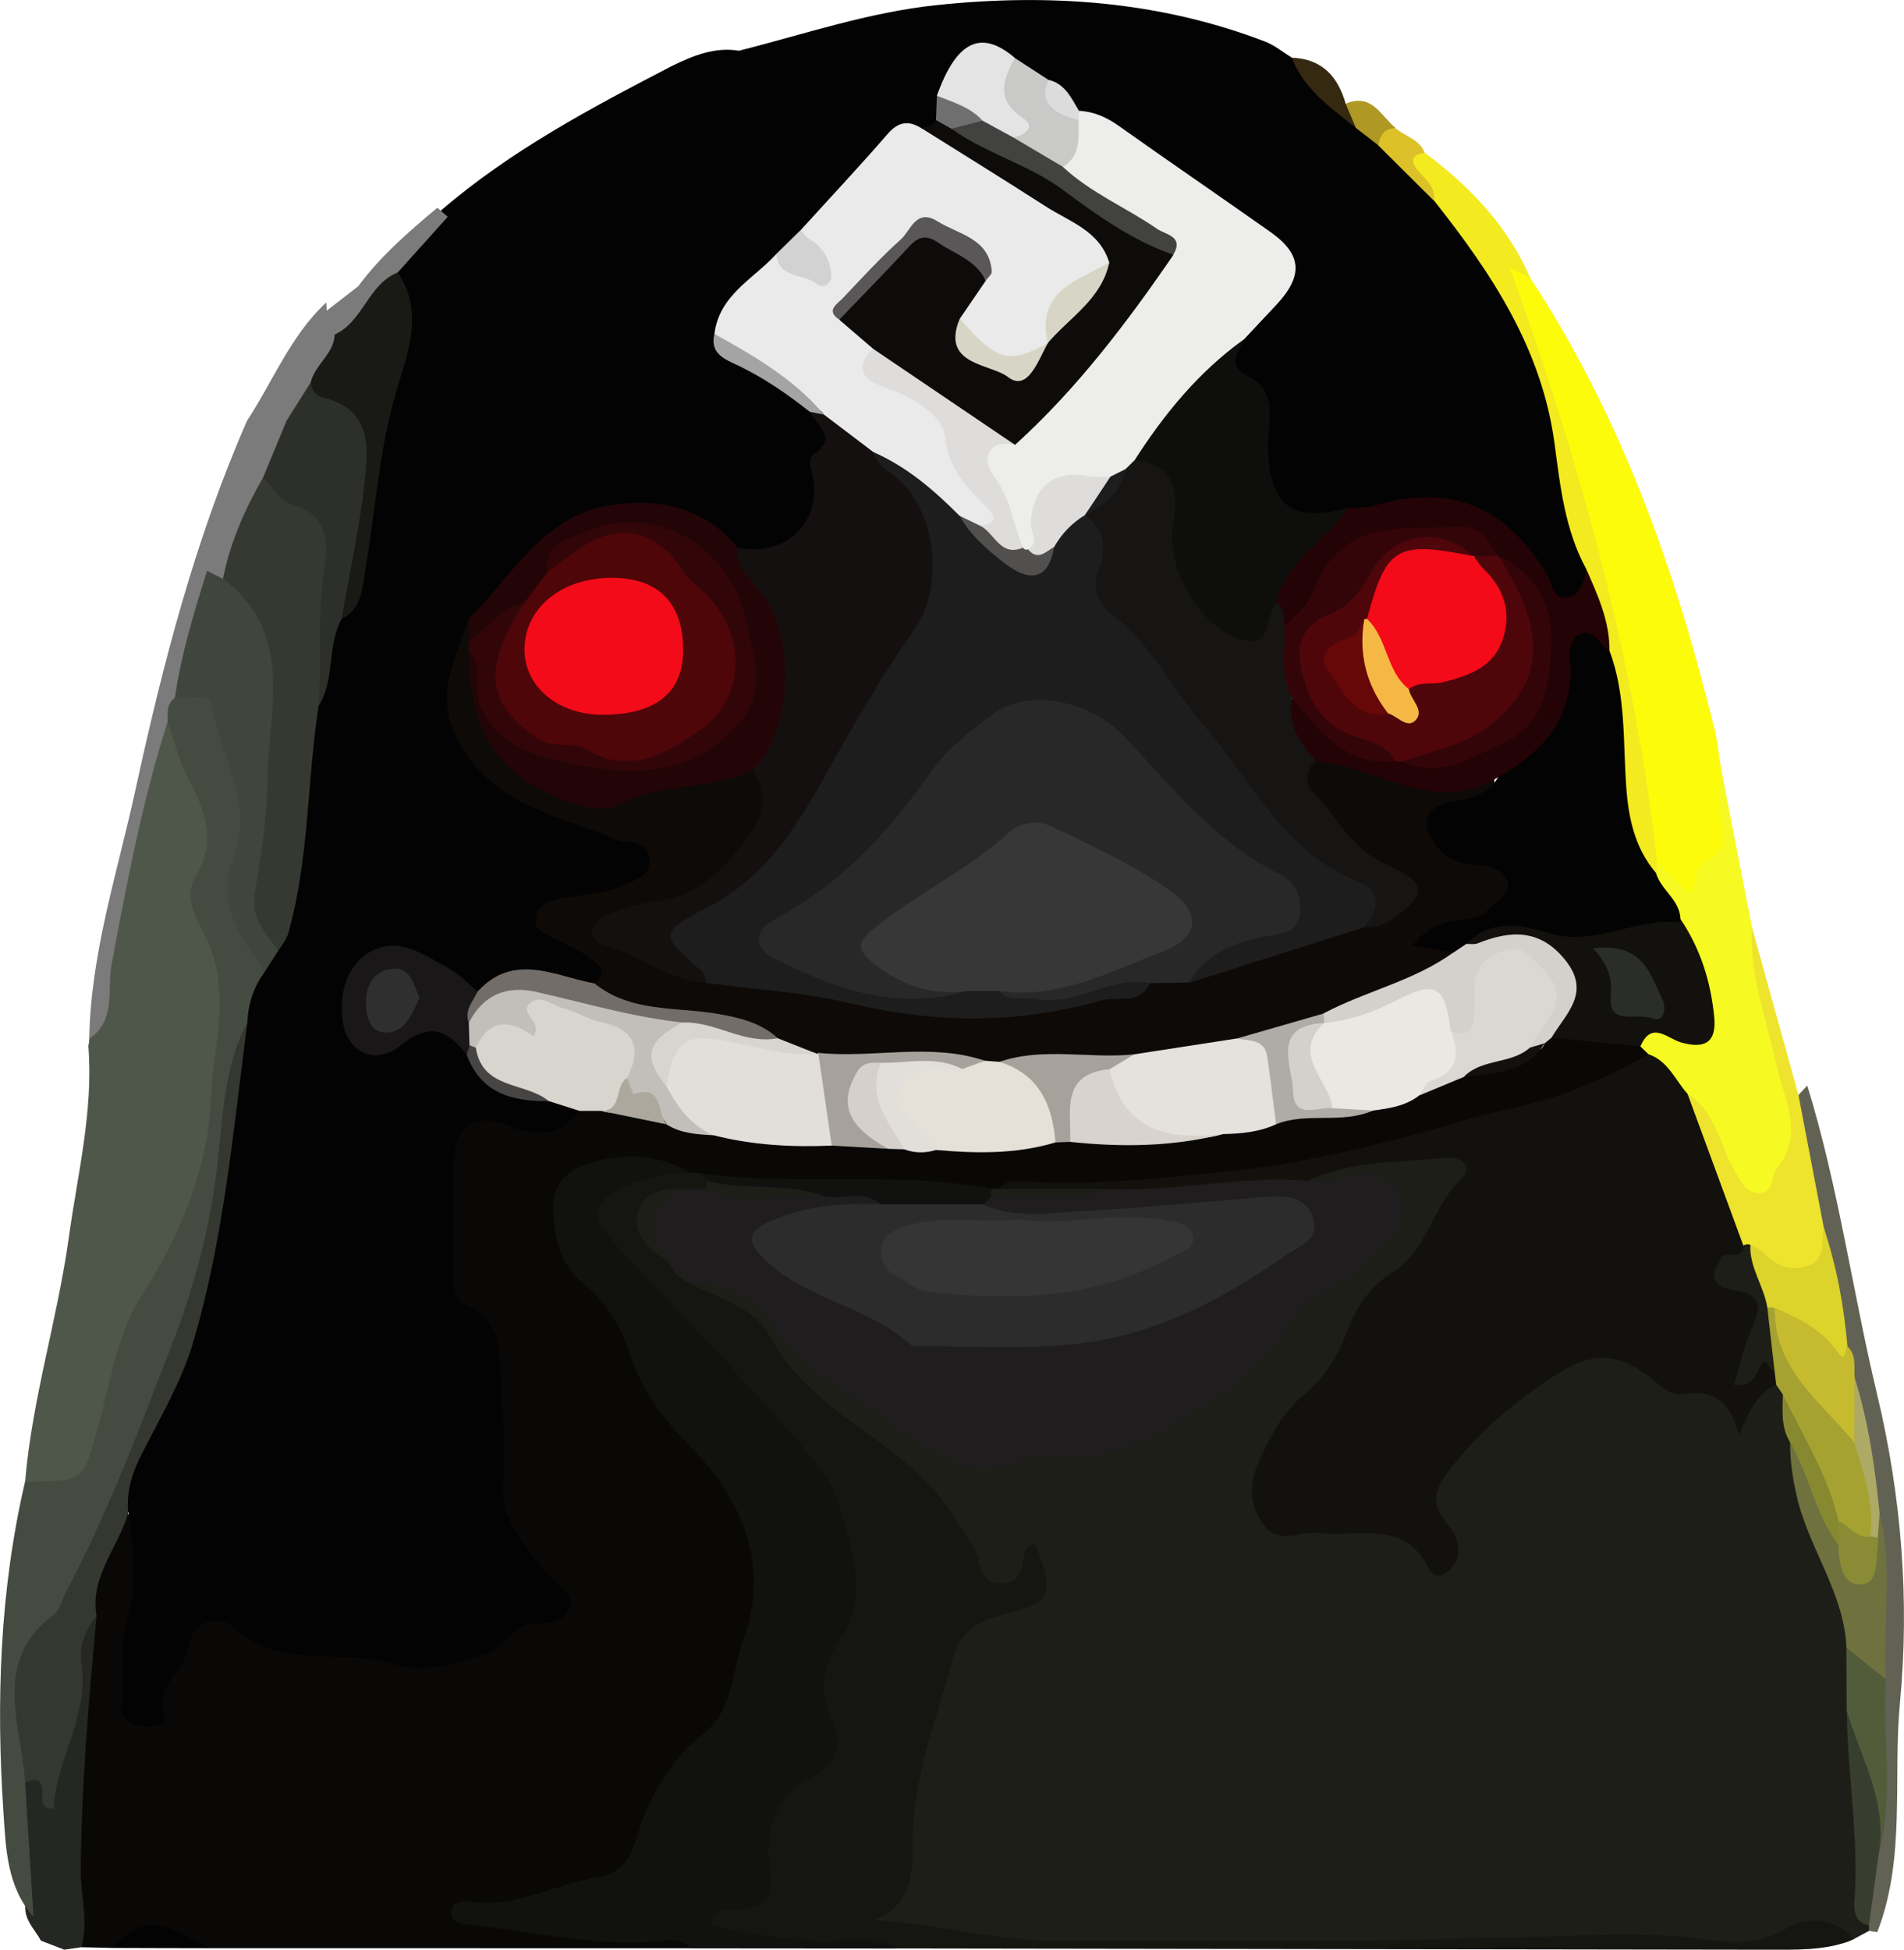 <?xml version="1.0" encoding="UTF-8"?>
<svg id="Layer_2" data-name="Layer 2" xmlns="http://www.w3.org/2000/svg" viewBox="0 0 240.28 246.01">
  <defs>
    <style>
      .cls-1 {
        fill: #40463d;
      }

      .cls-2 {
        fill: #eee32d;
      }

      .cls-3 {
        fill: #dbd8d3;
      }

      .cls-4 {
        fill: #252722;
      }

      .cls-5 {
        fill: #ededeb;
      }

      .cls-6 {
        fill: #191717;
      }

      .cls-7 {
        fill: #d8d4ce;
      }

      .cls-8 {
        fill: #424241;
      }

      .cls-9 {
        fill: #af9823;
      }

      .cls-10 {
        fill: #d8d3cd;
      }

      .cls-11 {
        fill: #d4d0cc;
      }

      .cls-12 {
        fill: #c2beba;
      }

      .cls-13 {
        fill: #dedddc;
      }

      .cls-14 {
        fill: #c9c9c8;
      }

      .cls-15 {
        fill: #0d0a08;
      }

      .cls-16 {
        fill: #2f2f2f;
      }

      .cls-17 {
        fill: #4f0608;
      }

      .cls-18 {
        fill: #e2deda;
      }

      .cls-19 {
        fill: #aeaca6;
      }

      .cls-20 {
        fill: #a4a4a4;
      }

      .cls-21 {
        fill: #e5e1d9;
      }

      .cls-22 {
        fill: #898c35;
      }

      .cls-23 {
        fill: #c6ba2f;
      }

      .cls-24 {
        fill: #343831;
      }

      .cls-25 {
        fill: #282828;
      }

      .cls-26 {
        fill: #030303;
      }

      .cls-27 {
        fill: #040303;
      }

      .cls-28 {
        fill: #1e1e19;
      }

      .cls-29 {
        fill: #ebe7e3;
      }

      .cls-30 {
        fill: #090807;
      }

      .cls-31 {
        fill: #2d2f2a;
      }

      .cls-32 {
        fill: #626254;
      }

      .cls-33 {
        fill: #a6a19b;
      }

      .cls-34 {
        fill: #230305;
      }

      .cls-35 {
        fill: #f5b845;
      }

      .cls-36 {
        fill: #6f6f6f;
      }

      .cls-37 {
        fill: #191a16;
      }

      .cls-38 {
        fill: #eaeaea;
      }

      .cls-39 {
        fill: #aca89d;
      }

      .cls-40 {
        fill: #a6a231;
      }

      .cls-41 {
        fill: #d5d0cb;
      }

      .cls-42 {
        fill: #e4e4e4;
      }

      .cls-43 {
        fill: #464b41;
      }

      .cls-44 {
        fill: #595758;
      }

      .cls-45 {
        fill: #f40a18;
      }

      .cls-46 {
        fill: #726d69;
      }

      .cls-47 {
        fill: #acaa65;
      }

      .cls-48 {
        fill: #340508;
      }

      .cls-49 {
        fill: #2c2c2c;
      }

      .cls-50 {
        fill: #230507;
      }

      .cls-51 {
        fill: #1d1d1d;
      }

      .cls-52 {
        fill: #151512;
      }

      .cls-53 {
        fill: #373737;
      }

      .cls-54 {
        fill: #dcdcdc;
      }

      .cls-55 {
        fill: #353535;
      }

      .cls-56 {
        fill: #e5e2dd;
      }

      .cls-57 {
        fill: #dcd32b;
      }

      .cls-58 {
        fill: #474544;
      }

      .cls-59 {
        fill: #2b2e28;
      }

      .cls-60 {
        fill: #f3ea1f;
      }

      .cls-61 {
        fill: #353932;
      }

      .cls-62 {
        fill: #111110;
      }

      .cls-63 {
        fill: #171514;
      }

      .cls-64 {
        fill: #6f713f;
      }

      .cls-65 {
        fill: #878931;
      }

      .cls-66 {
        fill: #535c3a;
      }

      .cls-67 {
        fill: #f6f922;
      }

      .cls-68 {
        fill: #7b7b7b;
      }

      .cls-69 {
        fill: #12110d;
      }

      .cls-70 {
        fill: #4f564a;
      }

      .cls-71 {
        fill: #f40b19;
      }

      .cls-72 {
        fill: #ddc128;
      }

      .cls-73 {
        fill: #0e0e0d;
      }

      .cls-74 {
        fill: #fcfc0a;
      }

      .cls-75 {
        fill: #1f1d1d;
      }

      .cls-76 {
        fill: #4f060b;
      }

      .cls-77 {
        fill: #d7d6c6;
      }

      .cls-78 {
        fill: #d2d2d2;
      }

      .cls-79 {
        fill: #0e0c0b;
      }

      .cls-80 {
        fill: #373e2e;
      }

      .cls-81 {
        fill: #362911;
      }

      .cls-82 {
        fill: #660808;
      }

      .cls-83 {
        fill: #51504f;
      }

      .cls-84 {
        fill: #141010;
      }

      .cls-85 {
        fill: #320609;
      }
    </style>
  </defs>
  <g id="Layer_1-2" data-name="Layer 1">
    <g>
      <path class="cls-30" d="M87.12,245.83c-20.32,0-40.63,0-60.95-.01-3.99-1.28-7.97-2.49-11.96-.03-1.31-.03-2.63-.06-3.94-.09-2.27-5.89-2.08-12.14-1.31-18.09,.99-7.74,.16-15.58,1.8-23.22-.2-5.28,1.54-9.83,5.17-13.66,2.8,3.22,2.37,6.99,1.87,10.8-.61,4.65-2.13,9.33,.22,14.94,1.44-3.58,2.86-6.26,4.34-8.9,2.22-3.96,4.62-4.99,8.52-2.77,7.63,4.32,16.1,3.37,24.24,3.94,5.07,.35,8.84-4.24,13.55-5.82,.97-.32,.96-1.48,.32-2.08-7.13-6.77-7.01-15.59-7.06-24.39-.02-4.41-.51-8.63-4.49-11.58-1.09-.81-1.39-2.28-1.34-3.63,.19-4.65-.57-9.29-.19-13.93,.49-5.94,3.17-7.99,8.93-6.4,3.06,.84,5.53,.02,8.02-1.46,1.02-.39,2.06-.45,3.13-.29,2.79,.69,5.71,.69,8.43,1.71,1.95,.84,4.08,.85,6.13,1.26,4.84,.54,9.62,1.57,14.52,1.51,2.22-.07,4.43,.08,6.65,.03,.84-.02,1.67,0,2.51-.05,1.4-.02,2.79,.1,4.19-.02,4.75-.11,9.51,.31,14.24-.42,.83-.13,1.66-.15,2.5-.11,6.2-.65,12.47,.14,18.65-.94,2.36-.42,4.72-.85,7.04-1.42,3.77-1.35,7.8-.62,11.63-1.45,2.15-.46,4.31-.88,6.27-1.98,1.98-.87,3.86-1.99,6.04-2.35,3.4-.64,6.81-1.23,9.5-3.71,.56-.5,1.2-.86,1.92-1.07,3.84-.26,7.64-.17,11.22,1.54,.6,.61,1.01,1.27,.76,2.17-1.75,2.17-4.19,3.17-6.72,4.06-11.77,4.11-23.95,6.57-36.03,9.51-9.95,2.42-20.04,2-30.05,2.93-2.96,.28-5.98-.32-8.91,.54-.54,.15-1.09,.23-1.65,.27-8.23-.43-16.41-1.9-24.7-.83-3.84,.5-7.53-1.1-11.35-1.07-.53-.04-1.05-.14-1.56-.27-3.34-1-6.69-2.08-10.25-1.38-4.73,.93-6.4,3.66-5.14,8.33,.09,.32,.1,.71,.3,.94,5.82,6.87,8.49,15.7,14.1,22.66,2.19,2.71,4.47,5.28,6.27,8.31,2.05,3.44,4.58,6.54,3.83,10.95-1.26,7.33-1.53,15.12-6.86,20.94-3.45,3.76-6.31,7.66-7.87,12.5-1.06,3.3-3.2,5.36-6.63,6.04-4.7,.93-9.04,3.57-14.58,2.74,7.38,2.26,14.39,2.82,21.53,2.63,1.88-.05,4.49-.88,5.22,2.2Z"/>
      <path class="cls-62" d="M87.12,245.83c-.99-1.23-2.41-1.07-3.69-.94-8.18,.84-16.1-1.17-24.13-2.03-1.01-.11-2.29-.18-2.35-1.34-.08-1.58,1.43-1.76,2.52-1.59,5.7,.86,10.6-2.23,15.94-3.07,2.61-.41,4.01-1.96,4.76-4.44,1.6-5.32,4.07-10.11,8.58-13.64,3.75-2.93,3.58-7.73,5-11.66,3.42-9.47,.17-17.68-6.59-24.56-3.32-3.37-6.06-6.87-7.57-11.46-1.13-3.44-2.9-6.72-5.9-9.07-3.04-2.39-3.72-5.98-3.88-9.36-.21-4.68,3.7-5.95,7.35-6.54,3.42-.56,6.89,0,9.98,1.88-1.79,1.75-4.28,1.64-6.42,2.44-3.66,1.37-4.43,3.2-1.78,5.8,4.87,4.77,9.08,10.12,13.95,14.9,5.17,5.07,10.72,10.23,13.51,17.03,2.68,6.52,4.56,13.6,.19,20.42-1.59,2.48-1.51,5.02-.51,7.63,1.47,3.81,.54,6.8-2.91,9.03-3.76,2.42-5.15,6.15-4.76,10.31,.37,3.98-1.1,6.01-5.6,6.61,5.58,1.14,10.57,1.51,15.62,1.5,1.73,0,4.16-.73,4.68,2.18-8.66,0-17.33-.01-25.99-.02Z"/>
      <path class="cls-52" d="M113.11,245.85c-3.22-2.01-6.77-.66-10.16-.96-4.46-.39-8.89-.82-13.35-2.09,.97-2.1,2.23-1.92,3.35-1.92,3.61,0,4.76-1.26,4.21-5.21-.62-4.45,.49-8.96,5.13-11.33,3.26-1.67,4.31-4.04,2.72-7.29-1.89-3.88-1.06-7.1,1.26-10.61,3.43-5.19,1.14-10.94-.21-16.04-1.13-4.27-4.68-7.67-7.75-11.21-6.91-7.97-14.41-15.35-21.46-23.15-2.42-2.68-1.47-4.87,1.65-6.16,2.75-1.13,5.62-1.94,8.65-1.88,.33,0,.66,0,1,0,.47,.45,1.21,.65,1.35,1.41-.05,.47-.27,.85-.66,1.13-.62,.33-1.29,.5-1.98,.58-1.88,.28-4.26,.07-4.83,2.37-.52,2.1,1.41,3.42,2.7,4.84,1.16,1.22,2.4,2.34,3.9,3.16,5.1,1.39,8.7,4.57,11.39,9.05,3,4.99,8.54,7.2,12.68,11,4.55,4.18,9.3,8.02,11.75,13.91,1.04,2.5,2.09,2.34,3.82,.3,2.18-2.57,3.62-2.07,4.61,1.16,1.12,3.64-.23,7.18-3.9,7.89-6.55,1.27-8.35,5.89-9.29,11.41-1.16,6.83-4.03,13.36-3.42,20.5,.13,1.54-1.07,2.74-1.94,4.66,6.33,.96,12.45,2.17,18.68,2.07,16.61-.29,33.21,.12,49.84-.5,11.01-.41,22.2-1.76,33.28,.4,2.95,.58,5.87-.09,8.76-1.25,4.28-1.71,7.18-.71,9.1,2.57-.29,.14-.58,.26-.88,.37-3.19,1.08-6.49,.98-9.78,.98-36.73-.05-73.46-.11-110.19-.16Z"/>
      <path class="cls-4" d="M12.18,203.92c-.97,10.66-1.91,21.32-1.99,32.04-.02,3.25,1.01,6.49,.07,9.74-.71,.1-1.43,.21-2.15,.31-.98-.38-1.96-.76-2.94-1.14-.66-1.22-1.73-2.22-1.95-3.67-.22-5.26-2.25-10.4-1.06-15.74,.1-.31,.19-.8,.41-.85,6.35-1.5,5.3-7.08,6.23-11.47,.37-1.73-.07-3.64,.47-5.36,.49-1.57,.38-3.76,2.91-3.85Z"/>
      <path class="cls-26" d="M14.2,245.79c3.33-3.82,6.07-3.81,11.96,.03-3.99,0-7.98-.02-11.96-.03Z"/>
      <path class="cls-28" d="M233.96,244.66c-2.43-2.81-6.18-2.84-8.43-1.4-3.74,2.41-7.46,1.81-11.03,1.36-7.62-.97-15.14-.3-22.73-.19-6.22,.09-12.46,.37-18.69,.41-13.14,.07-26.28-.05-39.42,.05-7.77,.06-15.23-2.11-23.27-2.64,4.83-2.05,4.78-5.84,4.78-9.9,0-8.18,3.16-15.76,5.22-23.52,.6-2.28,2.69-4.2,5.31-4.84,7.14-1.74,7.54-2.44,4.91-9.33-.39,.24-.95,.38-1.09,.71-.75,1.69-.21,4.37-3.07,4.43-3.05,.07-2.51-2.8-3.56-4.49-1.95-3.13-3.77-6.3-6.62-9.01-6.26-5.97-14.73-9.52-19.06-17.61-2.09-3.9-6.49-4.81-10.08-6.72,4.81-2.45,7.94,.61,10.72,3.63,6.94,7.54,14.83,13.65,24.36,17.59,1.93,.8,3.55,1.3,5.64,.3,3.49-1.67,7.45-.73,11.16-1.66,7.98-1.98,14.83-5.83,20-12.09,2.99-3.62,5.82-7.12,10-9.44,2.17-1.2,3.82-3.18,5.38-5.13,.98-1.23,1.53-2.62,.58-4.12-.8-1.27-2.1-1.51-3.49-1.46-2.23,.07-4.59,1.35-6.61-.67,0-1.27,.92-1.62,1.91-1.94,4.8-1.53,9.79-1.99,14.76-2.1,4.24-.09,5.4,2.33,2.91,5.79-3.18,4.41-5.36,9.62-10.15,12.81-1.37,.91-2.14,2.56-2.76,4.11-1.57,3.93-3.89,7.31-6.95,10.24-2.21,2.11-3.7,4.74-4.58,7.64-1.49,4.9,.64,7.5,5.72,6.63,4.29-.73,8.2,1.11,12.34,1.2,1.78,.04,2.02,2.57,3.82,2.74,.25-.37,.43-.76,.25-1.02-4.15-6.21-.64-10.73,3.54-14.79,4.64-4.5,9.44-8.93,16.24-10.06,2.25-.37,4.45-.29,6.11,1.33,2.14,2.08,4.58,2.95,7.51,3.41,4.79,.74,4.76,.98,8.6-.36,.84,.16,1.36,.7,1.7,1.44,.71,2,.35,4.19,1.14,6.18,.63,5.11,1.66,10.05,4.28,14.64,1.99,3.48,2.42,7.54,3.07,11.47,.11,2.54,.2,5.07,.16,7.61,.51,8.72,.93,17.45,1.48,26.16,.28,.54,.24,1.07-.1,1.58-.63,.34-1.26,.68-1.89,1.02Z"/>
      <path class="cls-32" d="M235.85,243.64c.02-.23,.02-.46,0-.69-1.73-3.19-.21-6.32,.16-9.48,1.4-7.14,.04-14.34,.49-21.5-.32-6.81,.72-13.65-.39-20.45-.63-5.77-2.02-11.41-2.96-17.13-.39-1.55-.57-3.16-1.09-4.68-1.01-4.95-1.87-9.92-3.02-14.84-.54-4.07-1.94-7.95-2.45-12.02-.2-1.58-.98-3.2,.36-4.67,.37-.4,.75-.81,1.12-1.21,3.94,12.76,5.72,26.02,8.82,38.98,3.05,12.77,4.12,25.87,2.88,38.89-.91,9.64,.77,19.58-2.86,28.95-.36-.05-.71-.1-1.06-.15Z"/>
      <path class="cls-26" d="M93.23,6.41c8.27-2.1,16.39-4.86,24.93-5.76,14.16-1.5,28.08-.55,41.5,4.6,1.2,.46,2.25,1.34,3.37,2.03,3.2,2.23,4.76,6.23,8.52,7.84,1.15,.77,2.21,1.66,3.21,2.62,2.46,2.5,4.97,4.95,7.49,7.4,9.44,10.66,14.92,23.03,16.14,37.24,.29,3.35,2.1,6.29,2.53,9.6,.02,2.04-.83,3.66-2.84,4.13-2,.47-2.91-1.28-3.74-2.66-1.65-2.75-3.86-5.04-6.39-6.86-3.75-2.7-7.92-4.14-12.59-2.21-1.7,.7-3.49,1.02-5.31,1.21-7.99,1.28-11.07-1.23-11.25-9.41-.07-3.23-.24-6.25-2.94-8.59-1.52-1.31-1.13-2.97-.17-4.51,1.23-2.18,3.25-3.71,4.75-5.67,1.9-2.48,1.93-5.05-.69-6.92-7.63-5.44-14.95-11.37-23.42-15.57-1.75-1.03-2.61-3.04-4.43-3.99-1.54-.91-3.01-1.93-4.4-3.05-3.92-1.8-5.57-.82-8.08,4.77-.11,.94-.21,1.88-.57,2.77-.45,.96-1.24,1.43-2.26,1.57-2.16-.18-3.86,.51-5.14,2.36-2.68,3.85-6.31,6.83-9.52,10.2-1.15,1.09-2.28,2.2-3.37,3.35-2.42,3.06-6.56,4.8-7.05,9.3,.18,2.54,2.49,2.85,4.08,3.89,2.63,1.72,5.41,3.24,7.64,5.53,1.64,1.57,2.81,3.19,1.34,5.57-.92,1.48-.37,3.2-.41,4.83-.14,5.65-5.73,9.49-11.34,7.85-6.98-6.2-18.23-8.02-25.31,1.07-2.22,2.84-5.29,4.95-7.39,7.95-1.33,2.89-2.31,6-2.33,9.09-.02,4.58,2.19,8.39,6.32,10.54,4.83,2.51,9.43,5.6,15.01,6.44,1.93,.29,3.54,1.2,3.7,3.39,.16,2.15-1.35,3.26-3.03,4.13-2.09,1.08-4.36,1.54-6.67,1.92-1.11,.18-2.59,.17-2.89,1.5-.33,1.47,1.24,1.74,2.15,2.32,1.11,.72,2.34,1.29,3.19,2.35,1.12,1.41,1.88,2.86-.21,4.14-.78,.28-1.66,.5-2.38,.18-4.33-1.92-8.46-1.18-12.52,.8-3.48-.68-5.74-3.72-9.23-4.58-2.57-.63-4.16,.02-5.44,2.03-1.41,2.22-2,4.69-.44,6.98,1.4,2.05,3.31,1.62,5.21,.36,3.78-2.51,6.85-1.54,9.3,2.08,1.95,4.07,5.57,5.12,9.65,5.36,1.49,.32,2.94,.71,3.67,2.25-2.44,3.01-5.33,3.45-8.88,1.93-4.16-1.77-6.84-.15-7.04,4.34-.22,5.09-.04,10.19-.04,15.28,0,1.25,.34,2.45,1.52,2.92,4.29,1.71,4.29,5.53,4.4,9.1,.13,4.4,.87,8.69,.34,13.24-.53,4.55,2.93,8.48,5.92,11.97,1.04,1.22,3.11,1.89,2.47,3.86-.58,1.78-2.47,2.14-4.16,2.06-2.99-.14-3.93,2.95-6.23,3.73-3.86,1.31-7.74,2.63-11.96,1.32-6.47-2-13.93,.92-19.89-4.48-1.93-1.74-5.28-1.14-5.93,2.61-.53,3.03-4.44,4.82-2.88,8.75,.42,1.05-1.74,1.09-2.84,1.01-1.77-.13-2.92-1.26-2.62-2.96,.61-3.41-.5-6.81,.65-10.31,1.44-4.39,.85-9.09,.21-13.66-2.23-2.78-.81-5.45,.53-7.86,5.98-10.73,9.21-22.33,10.63-34.41,.75-6.41,1.97-12.75,2.51-19.18,.13-2.44,.75-4.74,2.09-6.81,.94-1.25,1.63-2.66,2.52-3.94,1.7-3.63,2.56-7.45,2.31-11.45-.39-6.16,2.33-11.87,2.42-17.95,1.29-3.86,.99-8.12,2.96-11.81,3.22-3.07,3.03-7.38,3.44-11.19,.69-6.48,1.78-12.85,3.57-19.07,1.19-4.13,1.53-8.1,.3-12.2,.65-3.84,3.74-5.89,6.15-8.45,8.8-7.57,18.97-12.96,29.2-18.26,2.67-1.29,5.38-2.41,8.45-1.89Z"/>
      <path class="cls-69" d="M224.15,174.73c-2.34,1.1-3.47,3.25-4.69,6.4-1.06-4.52-3.46-5.82-7.05-5.22-1.21,.2-2.2-.45-3.13-1.25-5.32-4.61-8.64-4.24-14.53-.13-4.41,3.08-8.3,6.39-11.6,10.65-1.91,2.46-2.82,4.3-.63,6.94,1.04,1.25,1.9,2.85,1.35,4.61-.22,.71-.84,1.44-1.48,1.83-.74,.46-1.66,.25-2.09-.65-3.03-6.29-9.03-3.9-13.84-4.47-2.29-.27-5,1.47-6.88-.89-2.03-2.55-1.99-5.5-.58-8.45,1.44-3.01,2.9-5.98,5.58-8.14,2.52-2.05,4.16-4.73,5.3-7.72,1.2-3.15,2.85-5.82,5.86-7.71,4.39-2.76,5.07-8.42,8.76-11.92,1.5-1.42-.27-2.76-2.05-2.55-5.83,.69-11.87,.28-17.37,2.94-.96,1.12-2.29,1.38-3.63,1.32-7.16-.33-14.2,1.64-21.37,1.09-4.64-.62-9.55,1.35-13.97-1.42,.69-.89,1.67-1.05,2.68-.98,8.97,.67,17.94-.37,26.77-1.28,9.92-1.02,19.76-3.6,29.37-6.4,4.88-1.42,9.98-2.12,14.72-4.22,2.86-1.26,5.7-2.48,8.38-4.09,3.6-.2,4.4,2.79,5.82,5.08,2.1,6.26,5.22,12.15,6.8,18.6,.09,1.04-.15,1.93-1.04,2.62-.48,.37-1.93,.81-.05,1.46,4.44,1.54,3.63,4.71,2.48,8.06-.35,1-2.75,3.42,1.25,2.4,.43-.11,.91,.87,1.19,1.48,.21,.72,.17,1.41-.33,2.02Z"/>
      <path class="cls-67" d="M212.97,138.03c-1.57-1.75-2.45-4.17-4.94-5.01-.34-.33-.68-.65-1.01-.98-.9-3.22,1.34-2.55,3.05-2.41,4.58,.38,5.22-.23,4.27-4.62-.63-2.91-1.65-5.7-2.97-8.38-.92-2.21-2.88-3.97-2.91-6.58,.09-.48,.33-.89,.69-1.21,4.44,1.23,6.73-.64,6.8-5.48,.03-2.22-.81-4.63,1.22-6.49,1.31,6.7,2.61,13.4,3.92,20.1,.83,7.76,3.55,15.09,5.13,22.68,.23,1.13,.84,2.2,.75,3.39-.27,3.42-1.04,7.26-4.49,8.17-3.66,.96-4.72-2.88-5.79-5.61-1.03-2.64-2.25-5.16-3.71-7.57Z"/>
      <path class="cls-24" d="M31.21,129.03c-1.77,13.55-2.95,27.24-6.85,40.39-1.48,4.99-4.24,9.62-6.61,14.32-1.16,2.3-1.8,4.61-1.58,7.16-1.22,4.37-4.88,8-3.98,13.03-1.44,1.72-2.24,3.84-1.92,5.93,1.03,6.69-3.24,12.15-3.5,18.34-3.05,.43,.39-4.94-3.61-3.28-.17,0-.42,.06-.48-.02-2.17-2.81-2.42-16.96,.12-19.22,4.43-3.94,6.55-9.25,8.67-14.33,7.07-16.92,14.52-33.75,15.87-52.48,.24-3.38-.38-7.74,3.86-9.83Z"/>
      <path class="cls-18" d="M104.97,144.55c-5.03,.22-10.02-.05-14.93-1.31-3.7-.66-6.19-2.6-6.88-6.47,.73-5.81,2.94-7.66,8.4-6.71,3.56,.62,7.18,.98,10.67,2.02,.53,.21,.98,.53,1.37,.94,1.54,3.71,3.53,7.38,1.37,11.53Z"/>
      <path class="cls-69" d="M212.07,115.97c2.53,3.74,3.83,7.91,4.26,12.36,.31,3.22-1.2,4.04-4.16,3.21-1.72-.48-3.76-2.82-5.15,.5-3.74-.38-7.48-.75-11.22-1.13-.32-1.03,.11-1.92,.48-2.83,2.17-5.28-.49-8.93-6.28-8.65-1.73,.08-3.55,1.17-5.14-.44,.74-3.35,3.56-3.22,5.9-3.11,4.68,.22,9.21,1.65,14-.48,1.95-.87,4.82,.49,7.31,.57Z"/>
      <path class="cls-56" d="M161.02,141.87c-2.14,.98-4.42,1.18-6.72,1.23-2.75,.83-5.59,.51-8.34,.32-4.87-.33-5.53-4.41-6.47-8.08,.3-2.1,2.08-2.54,3.62-3.27,4.3-1.48,8.81-1.79,13.29-2.29,5.09,1.65,6.81,6.17,4.62,12.1Z"/>
      <path class="cls-29" d="M179.13,138.2c-1.73,1.36-3.81,1.66-5.9,1.93-1.53,.64-3.13,.28-4.7,.32-4.92-5.18-5.22-6.66-2.35-11.43,.38-.37,.81-.67,1.28-.91,2.59-1.07,5.35-1.69,7.89-2.89,6.03-2.85,7.61-2.08,9.09,4.51,2.35,5.4-2.65,6.2-5.31,8.46Z"/>
      <path class="cls-7" d="M73.14,140.17c-1.3-.41-2.6-.83-3.9-1.24-4.04-1.17-8.72-1.41-9.76-6.85,.21-1.86,1.33-3.15,3.03-3.53,1.63-.36,3.2-.43,3.61-2.47,.06-.29,.44-.54,.77-.57,4.54-.45,8.42,1.66,12.09,3.74,2.97,1.68,2.43,4.75,1.05,7.52-1,1.58-.96,4.43-4.11,3.4-.92,0-1.85,0-2.77,0Z"/>
      <path class="cls-21" d="M133.19,144.15c-4.95,1.49-10,1.4-15.07,.95-.12-.11-.23-.24-.37-.32-2.81-1.69-6.2-3.28-5.15-7.32,.98-3.78,4.56-3.64,7.67-3.86,1.31-.17,2.57-.66,3.91-.63,.81,0,1.6,.14,2.37,.39,6.77,2.92,7.72,4.47,6.64,10.78Z"/>
      <path class="cls-3" d="M179.13,138.2c.47-.63,.81-1.64,1.42-1.83,3.58-1.11,3.66-3.45,2.51-6.35,2.21-1.24,1.55-3.49,1.81-5.36,.41-2.98,1.86-4.86,4.84-5.58,2.98-.72,4.64,1.01,6.22,3.08,1.68,2.21,2.26,4.28,.24,6.7-.94,1.12-1.83,2.36-2.53,3.69-2.74,1.75-5.94,2.25-8.92,3.34-1.86,.77-3.72,1.54-5.58,2.32Z"/>
      <path class="cls-11" d="M193.1,132.18c1.52-3.23,5.79-6.03,1.38-10.14-1.45-1.35-2.47-3.02-4.95-2.03-2.29,.91-3.51,2.3-3.48,4.78,.01,1.32,.07,2.65-.11,3.95-.25,1.8-1.39,2.04-2.88,1.29-.65-5.62-1.95-6.33-6.59-3.92-2.92,1.52-6.02,2.66-9.35,2.96-.33-.38-.49-.82-.47-1.32,1.59-2.76,4.67-2.95,7.19-4.03,2.91-1.25,5.82-2.47,8.5-4.16,.85-.46,1.69-1.04,2.71-.45,.49-.02,1.03,.08,1.45-.09,4.21-1.69,7.96-1.81,11.12,2.23,3.18,4.07-.05,6.68-1.82,9.68-.29,.24-.58,.49-.88,.73-.35,1.04-1.05,.9-1.82,.54Z"/>
      <path class="cls-12" d="M79.14,136.02c1.97-3.9,.88-6.22-3.48-7.11-1.58-.33-3.02-1.34-4.59-1.71-1.37-.32-2.82-1.8-4.16-.63-1.52,1.33,1.68,2.29,.42,4.18-2.83-2.06-5.55-2.36-7.28,1.46-.59,.19-1.02,.02-1.31-.53-.33-1.04-.55-2.08-.13-3.15,1.65-3.3,4.55-5.09,8-4.65,6.58,.84,12.88,3.25,19.5,4.08,.78,1.88-1.2,2.43-1.81,3.65-.92,1.83-1.67,3.58-.19,5.45,1.39,2.63,3.09,4.96,5.93,6.2-2.04-.13-4.09-.23-5.9-1.37-1.08-2.44-5.97-1.65-5-5.85Z"/>
      <path class="cls-10" d="M140.04,134.91c1.75,7.95,7.52,8.92,14.27,8.19-6.35,1.6-12.78,1.67-19.25,.98-1.75-2.57-1.97-5.16,.04-7.67,1.27-1.59,2.69-3,4.94-1.5Z"/>
      <path class="cls-62" d="M89.14,149c-.33-.33-.67-.67-1-1,12.26,1.78,24.74-.34,36.97,2,.35,.5,.37,1.02,.06,1.54-.49,.74-1.2,1.17-2.02,1.43-3.91,.57-7.83,.56-11.75,.03-2.4-.89-4.99-.5-7.43-1.07-3.22-1.06-6.61-.2-9.85-.85-1.78-.36-3.57-.78-4.96-2.09Z"/>
      <path class="cls-33" d="M124.29,133.85c-.95,.35-1.91,.69-2.86,1.04-3.16-1-6.22-.08-9.29,.47-3.62,1.23-4.56,3.63-2.56,6.36,.81,1.11,2.84,1.28,2.54,3.24-2.39-.14-4.77-.27-7.16-.41-.57-3.9-1.13-7.8-1.7-11.7,6.4-2.51,12.94-1.46,19.45-.72,.85,.1,1.4,.81,1.57,1.71Z"/>
      <path class="cls-33" d="M140.04,134.91c-6.24,.57-4.85,5.28-4.98,9.17-.62,.02-1.24,.04-1.86,.07-.39-4.75-2.06-8.62-7.08-10.16,5.44-4.22,11.19-3.01,16.99-.94-1.02,.62-2.04,1.24-3.07,1.86Z"/>
      <path class="cls-19" d="M167.01,127.89c.04,.39,.07,.78,.11,1.16,0,0-.02,.01-.02,.01-1.27,.99-3.79,1.91-3.56,2.99,.62,2.96,.41,6.83,4.63,7.78,1.69,.1,3.38,.2,5.07,.29-3.9,1.76-8.28,.15-12.21,1.74-.37-2.87-.69-5.74-1.12-8.59-.34-2.21-2.29-1.89-3.8-2.24,2.89-3.61,6.75-3.88,10.9-3.14Z"/>
      <path class="cls-18" d="M111.14,134.1c3.44,.07,6.96-.94,10.28,.78-1.15,.04-2.31,.17-3.46,.12-2.04-.08-3.6,.71-4.46,2.51-.94,1.96,.74,2.97,1.8,4.19,.97,1.11,1.89,2.27,2.83,3.4-1.35,.41-2.68,.42-4.01-.08-5.42-4.77-5.71-5.84-2.97-10.92Z"/>
      <path class="cls-41" d="M111.14,134.1c-1.79,4.39,1.04,7.53,2.97,10.92-.66-.02-1.33-.04-1.99-.06-5.19-2.81-6.32-5.68-3.97-9.69,.77-1.32,1.84-1.19,2.99-1.17Z"/>
      <path class="cls-39" d="M79.14,136.02c.28,.72,.79,2.07,.81,2.06,3.81-1.36,2.93,2.41,4.18,3.79-2.74-.56-5.48-1.13-8.22-1.69,2.74-.09,1.59-3.21,3.23-4.15Z"/>
      <path class="cls-28" d="M125.1,150.99c0-.33,0-.66,0-.99,.33,0,.66,0,.99,0,4.66,0,9.32,.02,13.98,.02,.07,.95-.41,1.67-1.28,1.79-4.62,.65-9.27,1.61-13.71-.81Z"/>
      <path class="cls-69" d="M193.1,132.18c.61-.18,1.21-.36,1.82-.54-2.38,3.87-6.44,3.69-10.2,4.24,2.3-2.36,5.99-1.56,8.38-3.71Z"/>
      <path class="cls-75" d="M125.1,150.99c4.98-.55,10.11,1.18,14.99-.98,8.36,.39,16.61-1.74,24.98-1.02,2,.04,3.92-.14,5.88-.73,2.27-.69,4.46,.23,5.61,2.21,1.2,2.07,.53,4.14-1.28,5.81-2.67,2.47-4.91,5.4-8.44,6.88-1.33,.56-2.93,1.49-3.5,2.68-3.35,7.04-9.66,10.6-15.95,14.29-5.03,2.95-10.35,4.28-16.16,3.47-.32-.04-.73-.19-.96-.05-8.67,5.19-14.37-2.02-20.23-5.69-4.84-3.03-9.97-6.46-13.32-11.67-2.13-3.3-5.73-4.32-9.59-4.21-1.35-.65-2.35-1.65-3-3-4.36-6-4-7.08,3-8.98,.67,0,1.33,0,2,0,4.95,1.07,10.05-.07,15,.99,2.33,.38,4.89-.9,7,.98-2.81,2.36-6.5,.79-9.54,2.16-1.47,.66-3.69,.57-4.04,2.44-.36,1.89,1.6,2.77,2.93,3.65,10.74,7.08,22.29,10.08,35.27,8.05,9.69-1.52,18.01-5.54,25.79-11.14,1.06-.76,2.51-1.49,1.82-3.1-.7-1.64-2.45-1.79-3.89-1.59-7.09,.95-14.28,.46-21.35,1.44-3.16,.44-6.3,.48-9.45,.38-1.82-.06-3.74-.12-4.57-2.27,.33-.33,.67-.66,1-.99Z"/>
      <path class="cls-28" d="M104.13,150.99c-4.97-.71-10.16,1.86-15-.99,0-.33,0-.66,0-1,4.91,1.29,10.16,.13,15,1.99Z"/>
      <path class="cls-28" d="M87.13,150c-5.33,1.55-5.61,4.78-3,8.98-2.3-1.33-4.31-3.37-3.65-5.93,.79-3.06,3.93-3.06,6.65-3.05Z"/>
      <path class="cls-43" d="M31.21,129.03c-3.09,5.84-3.09,12.4-3.86,18.66-.93,7.6-2.89,14.83-5.62,21.88-4.09,10.55-8.03,21.18-13.36,31.2-.54,1-.79,2.36-1.61,2.98-7.89,5.96-4.05,13.83-3.59,21.15,.35,5.65,.7,11.3,1.05,16.94-3.35-3.74-3.48-8.63-3.78-13.06-.94-14.03-.49-28.06,2.73-41.86,1.16-1.13,2.69-1.2,4.16-1.47,1.82-.33,3.16-1.35,3.32-3.22,.5-5.72,4.23-10.49,4.59-16.25,.1-1.5,.98-2.81,1.84-4.05,5.78-8.33,7.82-17.64,8.53-27.68,.49-6.96,.21-13.53-2.06-20.05-.33-.95-.65-2.07-.23-2.93,2.72-5.5,.45-10.3-1.87-15.15-.79-1.64-1.43-3.38-1.23-5.28,.03-1.43,.25-2.76,1.69-3.5,4.18-1.33,6.26,.58,7.12,4.52,1.36,6.28,3.7,12.41,1.34,19.05-.82,2.32,.18,4.91,1.49,7.13,.89,1.52,2.36,2.9,1.31,4.93-1.26,1.82-1.87,3.86-1.96,6.06Z"/>
      <path class="cls-74" d="M217.16,96.87c-.03,2.13-.39,4.32,0,6.38,.42,2.26,.86,4.1-1.78,5.27-1.58,.7-1.04,2.65-2.04,4.22-1.43-1.28-2.81-2.52-4.19-3.75-2.04-2.5-3.62-5.34-3.35-8.56,.89-10.68-2.51-20.53-5.48-30.48-1.71-5.72-3.04-11.52-4.1-17.39-1.01-5.58-2.77-10.9-5.98-15.66-.76-1.13-1.52-2.61-.11-3.51,1.6-1.02,2.1,.98,3.02,1.75,11.45,17.44,18.29,36.76,23.21,56.85,.39,1.6,.55,3.25,.81,4.88Z"/>
      <path class="cls-60" d="M193.13,35.14c-.85-.46-1.7-.93-2.61-1.42,8.86,24.55,15.78,49.41,18.61,75.27-.05,.38-.1,.77-.15,1.15-4.9-2.07-4.75-6.82-5.12-10.82-.52-5.57-.5-11.19-1.72-16.68-.6-3.62-1.94-7.11-1.96-10.84-2.69-4.93-3.28-10.45-4-15.82-1.61-12-7.96-21.51-15.19-30.65-.61-1.6-2.21-2.51-2.94-3.97-.82-1.64-.68-2.97,1.77-2.07,5.68,4.24,10.48,9.23,13.32,15.85Z"/>
      <path class="cls-2" d="M212.97,138.03c3.56,2.16,3.94,6.28,5.83,9.47,.83,1.41,1.47,3.23,3.46,3.04,1.64-.16,1.23-2.15,1.95-3.05,3.62-4.45,.89-8.83-.03-13.12-1.25-5.77-3.4-11.37-3.1-17.41,1.96,7.07,3.92,14.14,5.88,21.2,1.06,5.57,2.13,11.13,3.19,16.7,.59,2.17,.94,4.48-1.5,5.63-2.98,1.41-5.44,.07-7.51-2.18-.35-.42-.72-.81-1.14-1.16-2.35-6.38-4.69-12.76-7.04-19.13Z"/>
      <path class="cls-81" d="M171.11,16.15c-3.13-2.56-6.56-4.85-8.08-8.87,3.81,.14,5.82,2.38,6.79,5.82,1.5,.56,2.24,1.45,1.29,3.05Z"/>
      <path class="cls-72" d="M179.81,19.29c-1.76,.23-1.84,1.08-.82,2.29,.94,1.11,2.23,2.02,1.98,3.76-2.34-2.33-4.69-4.66-7.03-6.99-.61-2.07-.15-3.06,2.18-2.17,1.21,1.06,3.05,1.38,3.68,3.12Z"/>
      <path class="cls-9" d="M176.13,16.17c-1.43,.02-2,.9-2.18,2.17-.95-.73-1.89-1.46-2.84-2.2-.43-1.02-.86-2.03-1.29-3.05,3.28-1.4,4.46,1.52,6.3,3.07Z"/>
      <path class="cls-70" d="M21.16,91.03c.83,2.38,1.39,4.91,2.56,7.11,2.18,4.12,3.69,7.91,.91,12.57-1.78,2.98,.94,6.23,1.93,8.89,2.4,6.49,.33,12.72,.07,18.92-.38,9.12-3.93,17.43-9,25.37-2.84,4.45-3.68,10.49-5.18,15.83-1.99,7.06-1.39,7.23-9.28,7.21,.88-10.43,4.08-20.44,5.51-30.77,1.11-8.03,3.12-15.96,2.47-24.17,.07-.3,.11-.6,.12-.91,2.34-9.42,3.36-19.11,5.95-28.47,.88-3.19,1.33-6.48,2.33-9.64,.27-.85,.07-2.13,1.62-1.94Z"/>
      <path class="cls-68" d="M21.16,91.03c-3.2,10.05-5.16,20.38-7.09,30.73-.58,3.13,.62,6.99-2.81,9.32,.19-10.84,3.59-21.08,5.86-31.53,3.45-15.85,7.51-31.52,14.05-46.45,3.29-5.01,5.49-10.75,10.01-14.94,.02,.34,.04,.68,.05,1.03,1.22,3.79-2.82,5.37-3.51,8.36-4.91,7.76-8.01,16.3-10.71,25.01-1.75,5.13-1.48,10.9-4.95,15.48-1.04,.77-.9,1.9-.91,2.99Z"/>
      <path class="cls-64" d="M237.21,190.95c1.74,6.92,.35,13.95,.78,20.92-3.16,.57-4.01-1.76-4.97-3.95-.29-6.94-4.75-12.52-6.26-19.08-.52-2.28-.88-4.52-.84-6.84,2.29-.35,2.03,1.64,2.6,2.84,1.51,3.14,2.77,6.38,4.11,9.58,.64,1.29,.64,2.9,2.19,4.04,1.19-1.55,.77-3.39,1.04-5.05,.16-.98,.37-1.93,1.35-2.46Z"/>
      <path class="cls-40" d="M224.15,174.73c-.07-.59-.14-1.19-.21-1.78-1.22-2.39-2.05-4.84-1.34-7.57,.24-.53,.65-.76,1.23-.68,2.19,6.77,7.32,11.69,11.06,17.49,1.21,3.78,2.17,7.59,1.44,11.61-2.15,1.62-3.4,0-4.73-1.31-2.02-5.58-5.14-10.73-6.61-16.54-.28-.41-.56-.81-.84-1.22Z"/>
      <path class="cls-66" d="M233.01,207.91c1.66,1.32,3.32,2.64,4.97,3.95-.48,7.34,1.15,14.76-.9,22.03-2.03-5.85-2.76-11.99-4.03-18.01-.01-2.66-.03-5.32-.04-7.97Z"/>
      <path class="cls-80" d="M233.06,215.88c1.75,5.91,5.2,11.45,4.03,18.01-.41,3.02-.82,6.03-1.23,9.05-1.66-.37-1.94-1.6-1.83-3.01,.59-8.05-.89-16.02-.97-24.05Z"/>
      <path class="cls-65" d="M224.99,175.95c2.56,5.24,5.72,10.21,7.03,15.99,.69,1.01,.89,2.01-.01,3.01-2.94-3.9-3.69-8.82-6.1-12.96-1.17-1.88-.95-3.98-.92-6.04Z"/>
      <path class="cls-57" d="M223.98,165.01c-.31-.03-.63-.04-.94-.03-1.28-2.49-3.17-4.81-2.14-7.92,.56,.33,1.24,.55,1.66,1.01,1.47,1.62,3.22,2.32,5.33,1.73,2.64-.73,1.93-3.09,2.26-4.93,1.61,4.88,2.56,9.89,2.99,15.01,.61,1.79-.08,3.03-1.66,1.59-2.45-2.22-5.54-3.69-7.49-6.46Z"/>
      <path class="cls-23" d="M223.98,165.01c2.99,1.35,5.92,2.7,7.91,5.56,1.08,1.55,.92-.26,1.24-.69,1.2,1.1,.81,2.58,.92,3.93,.56,2.73,1.02,5.46-.06,8.17-4.22-5.14-10.18-9.26-10.01-16.98Z"/>
      <path class="cls-47" d="M233.99,181.99c.02-2.72,.04-5.45,.06-8.17,1.75,5.58,2.57,11.33,3.15,17.13-.08,1.02-.16,2.05-.23,3.07-.37,.27-.69,.21-.97-.15,.55-4.17-.82-8.01-2.01-11.88Z"/>
      <path class="cls-15" d="M167.01,127.89c-3.63,1.05-7.27,2.1-10.9,3.14-4.34,.67-8.67,1.34-13.01,2.01-5.65,.58-11.41-.96-16.99,.94-.61-.05-1.21-.09-1.82-.14-6.91-2.31-14.03-.28-21.02-.99,0,0-.1,.13-.1,.13-1.85-.73-3.96-.64-5.69-1.76-5.61-1.63-11.12-3.55-17.06-3.88-2.06-.12-4.74-.32-5.39-3.27,2.02-1.77,.03-2.63-.96-3.42-1.15-.91-2.62-1.41-3.91-2.15-1.1-.63-2.78-.92-2.58-2.61,.21-1.79,1.97-2.3,3.33-2.55,2.6-.47,5.28-.51,7.72-1.63,1.6-.74,3.78-1.22,3.26-3.68-.45-2.12-2.56-1.49-4.01-2.07-7.51-3.03-15.99-4.45-20.25-12.84-2.81-5.53-.1-10.15,1.54-15.04,.89,.71,1.09,1.73,1.22,2.77,.07,.5,.09,1.01,.09,1.52-1.75,8.39,2.96,13.05,9.62,16.56,3.09,1.63,6.13,1.84,9.59,.63,4.94-1.73,10.2-2.27,15.38-3.07,2.99,2.27,2.81,5.27,1.25,8.02-2.66,4.7-6.01,8.75-11.77,10.04-2.49,.56-5.17,.98-7.73,3.18,4.69,1.86,8.39,4.82,13.24,4.92,9.39,2.07,19.1,2.11,28.44,4.5,6.58,1.69,12.72-1.44,19.09-2.01,2.4-.22,5.01-.28,7.16-1.8,1.55-.6,3.18-.68,4.81-.83,7.23-2.43,14.71-4.05,21.94-6.47,1.1-.32,2.29-.39,3.28-1.09,2.32-1.64,2.91-3.35-.11-4.73-4.15-1.9-6.68-5.41-9.2-8.9-1.59-2.2-2.3-4.56,.97-6.15,2.04-.45,4.25-.07,5.83,.79,5.3,2.86,10.69,2.73,16.27,1.57,.16,2.97,.12,3-2.8,4.25-1.41,.61-3.74,.32-3.66,2.59,.08,2.41,2.21,3,4.18,3.52,2.09,.55,4.68,1,4.81,3.54,.15,2.81-2.3,4.16-4.6,5.23-1.05,.49-2.23,.6-3.32,.96-3.98,1.3,1.12,1.58,.29,2.54-4.98,3.62-11.06,4.87-16.41,7.71Z"/>
      <path class="cls-38" d="M90.16,42.14c.59-4.91,4.92-6.93,7.79-10.07,1.92-.36,2.71,2.87,4.93,1.54,.33-1.9-2.61-2.49-1.83-4.58,3.66-4.03,7.39-8,10.95-12.11,1.33-1.53,2.59-1.78,4.23-.77,8.33,2.76,15.06,8.31,22.32,12.92,1.2,.76,2.23,1.98,2.1,3.68-.27,1.21-1.02,2.31-2.09,2.6-3.99,1.06-5.05,4.15-5.7,7.62-.21,.45-.48,.86-.8,1.24-4.54,2.98-8.2,1.88-11.71-3.5,0-2.34,2.04-3.69,2.77-5.67,.91-3.43-1.91-4.17-3.95-5.4-2.03-1.23-3.57-.04-4.74,1.44-2.31,2.91-6.27,4.47-7.02,8.61,.83,1.72,3.26,2.33,3.23,4.64-.64,2.38,.95,3.29,2.71,4.04,4.07,1.73,6.9,4.48,7.71,9.01,.44,2.46,2.57,3.78,3.93,5.63,1.07,1.46,2.58,3.18-.74,3.88-1.22-.03-2.29-.52-3.33-1.09-3.91-2.39-7.03-5.86-11.1-8.02-2.36-1.42-4.23-3.44-6.37-5.14-2.09-3.35-5.92-4.44-8.85-6.7-1.55-1.2-3.18-2.27-4.46-3.78Z"/>
      <path class="cls-84" d="M103.99,52.32c2.06,1.56,4.11,3.12,6.17,4.68,.54,.65,1.25,1.1,1.92,1.58,7.9,5.79,9.38,14.71,3.4,22.72-5.39,7.23-8.7,15.67-14.01,22.95-3.27,4.49-6.51,8.84-11.67,11.29-3.1,1.48-5.03,3.09-1.03,5.86,.84,.58,1.21,1.59,.4,2.6-4.78-.19-8.4-3.57-12.9-4.74-2.61-.68-1.65-2.92,.4-3.82,1.94-.85,4.07-1.47,6.17-1.72,5.91-.71,9.18-4.74,12.24-9.16,1.74-2.51,1.23-4.99,.05-7.49,.88-3.18,1.82-6.33,2.28-9.61,.65-4.63-.17-8.86-2.98-12.67-1.23-1.67-3.08-3.28-1.3-5.67,5.99,1.16,10.53-3.11,9.45-8.99-.18-.98-.74-2.18,.09-2.76,3.15-2.2,.37-3.68-.49-5.41,.7-.39,1.34-.47,1.8,.36Z"/>
      <path class="cls-5" d="M136.16,13.98c1.88,.1,3.47,.8,5.02,1.9,6.34,4.5,12.77,8.89,19.13,13.38,4.03,2.84,4.2,5.56,.7,9.27-1.35,1.44-2.7,2.88-4.05,4.32-4.37,5.2-8.85,10.3-12.9,15.77-.44,.56-.97,1.03-1.56,1.43-.81,.51-1.68,.87-2.61,1.06q-6.9,.01-8.55,7.32c-.17,.73-.69,1.04-1.36,1.21-.51,0-.97-.14-1.41-.4-1.74-2.92-2.88-6.13-4.34-9.18-1.26-2.64-.58-4.88,2.9-5.22,.99-.19,1.96-.53,2.59-1.35,5.51-7.24,11.99-13.69,17.09-21.23-.49-2.99-3.32-3.42-5.27-4.79-2.78-1.96-6.39-2.88-7.92-6.39,.58-1.99,1.32-3.95,1.67-6.01,.2-.44,.5-.81,.9-1.08Z"/>
      <path class="cls-79" d="M148.08,32.16c-5.91,8.62-12.2,16.92-19.98,23.97-6.64-3.06-13.08-6.4-17.91-12.12-1.42-1.22-2.85-2.44-4.27-3.66,1.88-4.96,6.27-7.75,10-10.98,1.97-1.71,7.1,2.18,8.48,6.05-1.09,1.6-2.18,3.19-3.27,4.79-.9,4.51,3.61,4.37,5.66,5.93,2.24,1.69,3.89-1.32,5.48-2.87l-.03,.03c1.61-4.12,5.35-6.62,7.75-10.14-1.2-4.03-5-5.17-8.03-7.12-5.21-3.35-10.47-6.6-15.72-9.89,.78-.04,1.5-.2,1.89-.99,1.02-.49,1.86,.05,2.73,.46,9.77,4.38,18.63,10.24,27.22,16.55Z"/>
      <path class="cls-73" d="M143.15,58.12c3.75-5.86,8.1-11.18,13.81-15.29-.51,1.65-2.44,3.19,.65,4.71,3.83,1.89,2.33,5.83,2.42,8.98,.2,7.3,2.94,9.45,10.02,7.58,.61,2.46-1.4,3.56-2.73,4.85-2.43,2.36-4.34,4.97-5.33,8.22-2.81,5.73-3.99,5.7-9.27,2.13-5.27-3.56-8.03-7.58-6.14-14.11,.9-3.12-1.01-5.35-3.44-7.09Z"/>
      <path class="cls-61" d="M40.2,89.12c-1.47,9.56-1.17,19.37-3.86,28.76-.21,.74-.8,1.37-1.21,2.06-5.03-1.86-4.4-6.02-4.01-10.02,.65-6.59,1.45-13.16,1.7-19.79,.23-6.21-.69-11.87-5.32-16.42,.3-5.3,1.44-10.26,5.73-13.93,8.73,4.09,9.73,5.96,8.61,15.24-.57,4.7-.71,9.45-1.64,14.11Z"/>
      <path class="cls-50" d="M93.13,69.12c-.34,2.3,1.25,3.57,2.55,5.1,4.83,5.64,4.49,17.56-.56,22.86-5.25,2.7-11.49,1.55-16.72,4.32-1.71,.91-3.44,.71-5.28,.19-9.64-2.76-14.01-8.79-13.96-19.49,2.6,.08,2.04,2.23,2.21,3.66,.57,4.73,3.2,7.37,7.73,8.54,3.72,.96,7.45,1.32,11.27,1.63,6.02,.48,9.89-2.82,12.62-7.16,2.75-4.36,.65-9.13-1.68-13.11-4.3-7.36-8.76-9.59-14.75-8.09-2.79,.7-5.35,1.84-6.75,4.61-.8,1.72-1.79,3.3-3.33,4.47-2.6,1.22-4.11,4.24-7.33,4.46,0-1-.01-2-.02-3,5.53-5.44,9.43-13.16,18.06-14.4,5.98-.86,11.75,.29,15.92,5.42Z"/>
      <path class="cls-34" d="M161.07,76.1c1.13-5.39,6.3-7.76,8.99-11.98,1.15-.1,2.36,0,3.44-.33,9.35-2.82,16.41-.03,21.69,8.57,.7,1.14,.67,3.38,2.7,2.98,1.59-.31,2.06-2,2.29-3.54,1.45,3.3,2.97,6.58,2.93,10.3-3.06-.68-3.73,.77-3.96,3.63-.56,6.96-3.95,10.84-10.11,12.35-7.07,4.33-13.46-.02-20.08-1.54-.95-.22-1.93-.31-2.89-.46-3.54-1.46-4.88-3.93-3.5-7.64,2.22-1.5,2.84,.82,3.85,1.78,2.69,2.56,5.44,4.84,9.42,4.78,.47,.06,.94,.16,1.39,.27,6.21,.81,13.65-1.92,15.39-6.37,2.85-7.28,3.49-10.78-3.37-17.7-.39-.26-.75-.55-1.1-.85-1.85-2.44-4.54-1.74-7.04-2.25-6.94-1.41-11.15,1.3-14.31,7.16-.92,1.71-2.19,3.75-4.65,4.03-1.25-.76-.41-2.23-1.07-3.19Z"/>
      <path class="cls-1" d="M28.15,73.04c9.2,6.92,5.66,16.71,5.59,25.61-.04,4.76-.88,9.52-1.6,14.25-.46,3.08,1.44,4.93,2.99,7.04-.65,1.01-1.3,2.02-1.95,3.03,.02-1.48-1.15-2.28-1.85-3.38-2.26-3.53-3.57-6.99-1.85-11.49,2.55-6.67-1.6-12.82-2.84-19.17-.3-1.56-2.98-.64-4.57-.89,.8-5.48,2.4-10.76,4.06-16.02,1.14-.59,1.47,.43,2.02,1.02Z"/>
      <path class="cls-31" d="M40.2,89.12c.44-5.82-.2-11.66,.74-17.51,.51-3.16,.37-6.87-4.28-8.02-1.34-.33-2.31-2.21-3.45-3.37-1.26-3.04,1.33-5.09,1.98-7.64,1.22-1.83,1.24-4.87,4.59-4.57,7.61,3.77,7.95,4.3,6.93,12.7-.71,5.88-.77,11.9-3.58,17.35-1.91,3.44-.8,7.68-2.94,11.06Z"/>
      <path class="cls-37" d="M43.13,78.06c1.07-6.49,2.6-12.9,3.09-19.5,.31-4.19-.81-7.2-5.16-8.31-1.13-.29-1.73-.87-1.85-2-1.14-2.61,1.35-3.94,2.06-5.9,.24-.38,.51-.74,.8-1.08,1.47-1.58,2.75-3.33,4.18-4.94,1-1.12,1.79-3.02,3.94-1.96,3.43,5.07,1.21,10.25-.21,15.11-2.18,7.46-2.61,15.14-3.92,22.7-.37,2.15-.43,4.7-2.94,5.89Z"/>
      <path class="cls-6" d="M59.16,129.03c.03,.96,.06,1.91,.09,2.87,.44,.56,.33,.97-.35,1.21-2.32-3.13-4.67-4.15-8.23-1.27-3.52,2.84-7.18,.81-7.51-3.68-.27-3.66,1-6.95,4.15-8.36,3.36-1.5,6.57,.88,9.54,2.52,1.27,.7,2.3,1.85,3.43,2.79,.12,1.45-.63,2.65-1.12,3.93Z"/>
      <path class="cls-46" d="M59.16,129.03c-.59-1.58,.54-2.68,1.12-3.93,4.6-5,9.74-1.93,14.75-1.01,4.58,3.69,10.29,2.93,15.56,3.84,2.81,.49,5.42,1.11,7.57,3.07-4.35,1.48-8.09-.81-12-1.98-6.27-.67-12.3-2.46-18.41-3.85-3.79-.86-6.73,.31-8.57,3.85Z"/>
      <path class="cls-42" d="M118.23,12.08c2.47-6.9,5.57-8.41,9.82-4.79,.52,2.49-.06,5.12,1.99,7.4,1.44,1.6,.28,3.06-1.84,3.41-1.82,.09-3.14-.95-4.47-1.96-1.72-1.51-4.18-2-5.5-4.05Z"/>
      <path class="cls-14" d="M127.86,17.34c1.55-.32,2.94-1.31,1.17-2.49-3.49-2.34-2.36-4.82-.99-7.55,1.42,.92,2.84,1.85,4.26,2.77-.34,2.9,2.65,3.31,3.82,5.08-.02,2.19,.31,4.49-1.98,5.91-3.27,.74-4.97-1.16-6.28-3.72Z"/>
      <path class="cls-68" d="M55.2,26.21c.43,.38,.87,.77,1.3,1.15-2.1,2.34-4.2,4.67-6.3,7.01-3.76,1.51-4.37,6.23-8,7.86-1.36-3.18,2.35-3.88,2.98-6.08,2.83-3.83,6.39-6.91,10.02-9.94Z"/>
      <path class="cls-78" d="M101.05,29.02c.32,.36,.58,.83,.97,1.06,1.83,1.07,2.8,2.7,2.89,4.75,.04,1-1.16,1.57-1.7,1.09-1.64-1.46-4.95-.66-5.26-3.86,1.03-1.01,2.07-2.03,3.1-3.04Z"/>
      <path class="cls-20" d="M103.99,52.32c-.6-.12-1.2-.24-1.8-.36-3-2.38-6.16-4.53-9.64-6.12-1.7-.78-2.9-1.63-2.39-3.71,5.04,2.81,10.04,5.68,13.83,10.19Z"/>
      <path class="cls-54" d="M136.13,15.15q-5.51-1.33-3.82-5.08c2.11,.49,2.88,2.3,3.85,3.91,0,.39-.02,.78-.03,1.17Z"/>
      <path class="cls-58" d="M58.9,133.1c.12-.4,.23-.8,.35-1.21,.27,.09,.54,.2,.8,.31,.8,5.33,6.27,4.29,9.19,6.73-4.59,.07-8.54-.98-10.34-5.83Z"/>
      <path class="cls-36" d="M118.23,12.08c2.05,.83,4.22,1.43,5.77,3.15-1.04,1.41-2.34,1.82-3.94,1.01-.65-.36-1.29-.73-1.94-1.09,.04-1.02,.07-2.05,.11-3.07Z"/>
      <path class="cls-28" d="M220.89,157.06c-.14,2.87,1.71,5.2,2.14,7.92,.3,2.66,.6,5.31,.91,7.97-.7,.14-1.06-2.33-1.92-.35-.58,1.34-1.17,2.31-3.2,2.17,.68-2.26,1.13-4.52,2.03-6.58,1.75-3.97,1.36-4.89-2.8-5.56-.56-.09-1.21-.54-1.52-1.01-.67-1.01,.25-1.82,.58-2.7,.51-1.37,2.91,.42,2.89-1.76,.28-.17,.58-.2,.89-.1Z"/>
      <path class="cls-27" d="M189.04,98.08c5.91-3.32,9.8-7.82,9.07-15.15-.11-1.16,.33-2.59,1.41-2.98,1.79-.66,2.33,1.5,3.59,2.15,2.08,5.52,1.71,11.35,2.11,17.08,.28,4.02,1.07,7.8,3.76,10.97,.62,2.16,3.02,3.37,3.09,5.82-.1,.13-.2,.39-.28,.38-5.48-.51-10.58,3.1-16.17,1.42-3.7-1.11-7.38-1.87-10.56,1.32-.54,.36-1.09,.73-1.63,1.09-1.57-.27-3.15-.54-5.17-.88,1.56-2.07,3.55-2.89,5.75-3.2,1.31-.19,2.7-.07,3.63-1.2,.98-1.19,3.19-1.87,2.57-3.76-.46-1.4-2.28-1.94-3.74-1.97-2.14-.06-3.82-.72-5.16-2.39-2.18-2.72-1.48-5.06,1.91-5.64,2.35-.4,4.54-.79,5.83-3.06Z"/>
      <path class="cls-7" d="M86.14,129.02c4.14-.18,7.76,2.81,12,1.98,1.67,.66,3.35,1.33,5.02,1.99-3.85,.34-7.49-.9-11.19-1.57-5.59-1.02-6.8-.28-7.88,5.63-3.01-3.65-2.49-5.69,2.04-8.03Z"/>
      <path class="cls-59" d="M201.06,119.67c6.28-.81,7.23,3.28,8.77,6.53,.46,.97,.2,2.93-1.33,2.29-1.82-.76-5.59,1.02-5.23-2.75,.22-2.31-.31-4-2.2-6.06Z"/>
      <path class="cls-11" d="M168.16,139.84c-1.88-.22-4.87,1.49-4.97-2.08-.09-3.34-2.89-8.3,3.9-8.69-4.25,4.05,.66,7.19,1.07,10.77Z"/>
      <path class="cls-49" d="M124.1,151.98c4.16,1.88,8.53,1.03,12.79,.81,7.75-.41,15.49-1.18,23.23-1.79,2.48-.19,4.98,.16,5.65,2.9,.67,2.71-1.96,3.4-3.7,4.61-7.93,5.56-16.32,9.94-26.15,11.04-6.81,.77-13.62,.26-20.43,.32-.16,0-.37-.02-.48-.12-5.39-4.94-13.2-5.69-18.52-10.83-2.53-2.44-1.99-3.69,.96-4.94,4.4-1.86,8.98-2.24,13.67-2.02,4.32,0,8.64,0,12.96,0Z"/>
      <path class="cls-68" d="M45.18,36.15c.2,2.61-3.25,3.44-2.98,6.08,0,0,.04-.08,.04-.08-1.72,1.53-2.29,4.04-4.42,5.22-.22-.08-.44-.17-.65-.25-.04-3.36,3.51-4.88,4.07-7.93,1.31-1.02,2.63-2.03,3.94-3.05Z"/>
      <path class="cls-68" d="M36.16,53.1c-.98,2.37-1.96,4.74-2.95,7.12-2.3,4.03-4.18,8.23-5.07,12.82-.67-.34-1.35-.68-2.02-1.02,2.53-8.81,4.99-17.65,11.04-24.89,0,0,.22,.18,.22,.18,1.04,2.24-2.05,3.61-1.23,5.8Z"/>
      <path class="cls-22" d="M236,193.87c.33,.04,.65,.08,.97,.15,.01,.32,.07,.65,.02,.97-.31,1.91,.13,4.92-2.26,4.94-2.29,.02-2.68-2.79-2.72-4.97,0-1,0-2.01,.01-3.01,1.38,.53,2.22,2.18,3.98,1.93Z"/>
      <path class="cls-51" d="M89.16,124.01c-.15-.47-.16-1.1-.48-1.37-5.52-4.82-5.58-4.91,.84-8.27,8.6-4.5,12.56-12.95,16.98-20.68,2.78-4.86,5.64-9.66,8.85-14.21,3.95-5.6,2.81-15.5-2.65-19.54-1.07-.8-2.15-1.56-2.55-2.93,4.27,1.86,7.72,4.83,10.96,8.09,2.11,1.54,4.16,3.16,6.19,4.8,2.01,1.62,3.92,1.6,4.95-1.27,1.14-1.93,2.33-3.79,4.94-3.8,3.22,.91,3.29,3.48,2.85,5.99-.52,2.94,.42,4.95,2.57,6.98,6.17,5.83,10.15,13.42,15.59,19.88,3.96,4.7,7.57,9.49,13.25,12.42,4.06,2.1,3.99,3.99,.61,6.94-7.33,2.32-14.66,4.64-21.99,6.97,.29-4.79,4.4-5.18,7.62-6.58,1.72-.75,4.4-.26,4.68-2.92,.26-2.41-1.94-3.29-3.63-4.28-6.89-4.03-11.79-10.2-17.27-15.76-4.72-4.78-11.09-6.34-15.25-3.2-2.76,2.09-5.75,4.15-7.78,6.97-5.2,7.24-11.02,13.69-18.86,18.23-3.7,2.14-1.1,4.03,1.1,4.83,7.06,2.56,14.25,4.71,21.92,2.82,1.32-.25,2.63-.21,3.94,.07,4.11,.77,8.12,.83,12.13-.74,2.14-.84,4.49-1.28,6.47,.63-1.34,2.79-4.08,1.58-6.19,2.17-10.54,2.97-20.9,2.93-31.7,.33-5.77-1.39-12.04-1.71-18.08-2.56Z"/>
      <path class="cls-25" d="M145.12,124.06c-5.03-1.01-9.36,2.99-14.41,1.98-1.55-.31-3.32,.49-4.62-1.01,4.94-1.63,10.22-2.07,15.02-4.25,.73-.33,1.64-.26,2.41-.59,1.95-.83,4.5-1.22,4.74-3.81,.23-2.47-1.78-3.85-3.73-4.81-3.43-1.67-6.81-3.43-10.15-5.28-2.35-1.29-4.97-1.37-7.07,.34-4.52,3.67-9.44,6.73-14.3,9.9-2.99,1.95-2.53,3.54,.29,5.53,2.73,1.92,6.28,.85,8.81,2.96-8.84,2.6-16.82-.2-24.51-4.15-2.71-1.39-2.21-3.62,.16-4.87,8.45-4.45,14.54-11.24,19.97-18.91,1.95-2.75,4.84-4.93,7.58-7,4.37-3.29,12.29-1.77,16.66,2.92,5.98,6.4,11.49,13.32,19.6,17.34,1.97,.98,2.76,2.78,2.44,5.01-.35,2.42-2.17,2.4-4.04,2.74-3.98,.72-7.73,2.03-9.9,5.88-1.65,.02-3.3,.04-4.95,.06Z"/>
      <path class="cls-63" d="M172.06,117.03c2.01-2.25,2.47-4.51-.79-5.83-9.41-3.81-13.46-12.82-19.51-19.85-3.94-4.58-6.58-10.22-11.61-13.98-1.74-1.3-2.39-3.38-1.43-5.8,.99-2.5,.53-4.87-1.81-6.6,.07-.21,.14-.42,.21-.63,1.16-2.2,3.67-3.11,4.96-5.19,.35-.35,.71-.69,1.06-1.04,4.54,.56,5.73,2.64,4.85,8.47-.8,5.27,3.59,12.71,8.67,14.13,3.92,1.09,3.01-2.99,4.4-4.62,1.18,.71,.96,1.89,1.01,2.99,2.01,2.81,1.55,5.9,1.01,9-.72,3.3,1,5.69,2.99,7.98-1.44,1.22-1.41,2.85-.3,3.96,3,3.01,4.76,7.12,9.07,9.02,5.42,2.39,5.36,3.84,.52,7.15-1.05,.72-2.13,.84-3.3,.83Z"/>
      <path class="cls-85" d="M69.15,72.1c-.58-3.41,2.45-4,4.36-4.86,8.75-3.95,18.53,1.37,20.6,10.97,.99,4.6,2.88,9.1-1.21,13.46-5.74,6.12-12.6,6.31-20.04,4.79-4.93-1.01-9.75-1.94-12.19-7.27-1.06-2.33,.55-5.09-1.51-7.11,0-.33,0-.66,0-.99,2.25-1.77,3.89-4.39,6.98-5,.63,2.35-.96,4.12-1.71,6.06-1.26,3.25-.48,5.84,1.93,8.12,4.8,4.55,16.15,5.02,21.3,.89,4.55-3.65,4.71-11.67,.3-15.66-.74-.67-1.51-1.3-2.14-2.08-4.48-5.54-6.64-5.92-13.02-2.26-1.14,.66-2.18,1.61-3.65,.94Z"/>
      <path class="cls-13" d="M110.18,44.01c5.97,4.04,11.94,8.08,17.91,12.12-3.96-.72-3.99,2.22-2.66,3.97,2.11,2.79,2.44,6.03,3.67,9.01-3.67,2.7-3.97-1.17-5.43-2.78,2.02-.26,2.17-1.01,.76-2.42-2.4-2.4-4.63-4.55-5.11-8.54-.37-3.05-3.81-5.04-7.09-6.27-2.22-.83-5.11-1.91-2.05-5.1Z"/>
      <path class="cls-44" d="M124.39,35.41c-1.21-2.59-3.87-3.33-5.99-4.79-1.6-1.1-2.55-.72-3.72,.54-2.87,3.11-5.84,6.12-8.77,9.18-1.72-1.18-.3-1.94,.42-2.69,2.4-2.52,4.75-5.11,7.34-7.43,1.26-1.13,1.94-3.99,4.65-2.29,2.68,1.68,6.54,2.12,6.84,6.33,.03,.36-.5,.77-.77,1.15Z"/>
      <path class="cls-77" d="M132.26,43.26c-1.24,2.15-2.53,6.26-5.06,4.31-2.22-1.71-8.53-1.47-6.08-7.36,4.66,5.37,6.23,5.8,11.14,3.06Z"/>
      <path class="cls-77" d="M139.98,33.14c-.97,4.61-4.99,6.9-7.75,10.14-1.54-6.52,3.71-7.87,7.75-10.14Z"/>
      <path class="cls-83" d="M123.67,66.33c1.84,.87,2.53,3.99,5.43,2.78,.17,.23,.38,.3,.65,.21,1.16,.56,2.13-.81,3.28-.32-.77,4.59-3.45,4.23-6.23,2.08-2.15-1.67-4.32-3.49-5.68-5.99,.85,.41,1.7,.82,2.55,1.24Z"/>
      <path class="cls-8" d="M120.06,16.24c1.31-.34,2.63-.67,3.94-1.01,1.28,.7,2.57,1.4,3.85,2.1,2.09,1.24,4.19,2.48,6.28,3.72,3.52,3.3,8,5.14,11.91,7.84,1.03,.72,3.43,.91,2.02,3.26-5.14-1.8-9.55-4.94-13.84-8.13-4.4-3.28-9.77-4.63-14.17-7.79Z"/>
      <path class="cls-13" d="M133.03,69.01c-1.05,.58-2.03,1.8-3.28,.32,1.42-.87,.35-2.05,.35-3.07,.03-4.63,2.81-7.03,7.12-6.19,.94,.18,1.95,.06,2.92,.08,.14,2.44-2.25,3.19-3.24,4.88,0,0,.02-.04,.02-.04-1.65,1-2.94,2.35-3.89,4.03Z"/>
      <path class="cls-51" d="M136.9,65.02c1.08-1.63,2.16-3.25,3.24-4.88,.65-.33,1.3-.65,1.95-.98-.63,2.93-2.72,4.56-5.19,5.86Z"/>
      <path class="cls-17" d="M69.15,72.1c1.19-.87,2.38-1.74,3.59-2.6,5.29-3.8,10.12-2.78,13.63,2.81,.42,.67,1.08,1.22,1.7,1.73,6.19,5.13,6.52,14.01-.12,18.39-3.79,2.5-8.5,5.38-13.66,2.24-2.03-1.24-4.53-.09-6.66-1.59-6.25-4.38-6.73-8.8-1.48-16.99,1-1.33,2.01-2.66,3.01-3.99Z"/>
      <path class="cls-76" d="M177.06,96.08c-.33,0-.66-.02-.98-.02-4.18-1.87-8.81-2.87-11.3-7.51-2.93-5.46-2.43-8.86,2.67-12.31,1.84-1.25,3.25-2.75,4.49-4.57,2.73-3.98,9.14-5.55,13.62-3.43,.43,.2,.59,.78,.74,1.25-.34,1.16-1.35,1.61-2.3,1.35-6.08-1.66-8.8,1.76-10.55,6.77-.2,.41-.44,.81-.68,1.2-.15,.29-.29,.6-.5,.84-4.21,4.89-3.49,7.25,2.94,9.62,2.16,.25,1.86-1.63,2.38-2.79,1.05-1.6,2.82-1.44,4.38-1.83,6.57-1.64,8.17-5.21,5.05-11.21-.58-1.11-1.7-2.11-.8-3.56,1.01-.66,1.94-.42,2.83,.24h0c9.43,8.88,6.52,21.19-5.94,24.88-1.94,.58-3.78,2.17-6.04,1.08Z"/>
      <path class="cls-48" d="M185.99,70.2c-4.15-3.8-9.98-3.09-12.81,1.82-1.44,2.5-2.81,4.57-5.78,5.67-2.38,.88-3.83,3.2-3.3,6.05,.68,3.68,2.03,6.98,5.73,8.71,2.19,1.02,4.95,1.06,6.25,3.62-6.36,.65-9.5-3.94-12.99-7.97-1.69-2.85-.81-5.98-1.01-9,1.2-1.37,2.95-2.54,3.5-4.13,3.38-9.76,11.67-8.19,19.11-8.46,2.26-.08,3.26,1.98,4.36,3.62-1.02,.02-2.04,.04-3.07,.06v.02Z"/>
      <path class="cls-48" d="M177.06,96.08c3.69-1.38,7.77-2.03,10.9-4.5,7.04-5.57,7.25-11.96,1.09-21.46,4.52,2.08,6.89,6.26,6.72,10.58-.19,4.83-.37,10.57-6.19,13.12-3.98,1.74-7.81,4.48-12.52,2.27Z"/>
      <path class="cls-68" d="M36.16,53.1c-1.72-2.38,1.22-3.78,1.23-5.8,2.01-1.34,2.32-4.29,4.85-5.15-.05,2.5-2.5,3.82-3.02,6.09-1.02,1.62-2.04,3.23-3.06,4.85Z"/>
      <path class="cls-16" d="M52.95,125.94c-.94,1.81-1.66,4.22-4.03,4.35-2.2,.12-2.74-1.93-2.73-3.87,0-2.25,1.11-3.95,3.32-4.19,2.31-.25,2.68,1.96,3.44,3.71Z"/>
      <path class="cls-55" d="M128.65,153.86c5.89,.95,12.12-1.08,18.36,.14,1.46,.28,3.29,.33,3.55,2.07,.25,1.61-1.59,1.89-2.69,2.5-9.68,5.37-20.1,5.63-30.75,4.42-1.64-.19-2.63-1.33-3.94-1.98-1.52-.76-2.22-1.94-1.95-3.64,.25-1.55,1.41-2.02,2.74-2.51,4.71-1.74,9.57-.4,14.68-1Z"/>
      <path class="cls-53" d="M122.11,125.04c-4.53,.61-8.47-.69-11.97-3.58-1.72-1.43-2.19-2.35-.03-4.14,5.47-4.53,12.02-7.5,17.27-12.32,1.4-1.29,3.66-1.51,5.22-.77,5.17,2.48,10.48,4.88,15.11,8.19,4.03,2.89,3.53,5.95-1.04,7.68-6.61,2.5-13.08,6.01-20.58,4.94-1.33,0-2.65,0-3.98,0Z"/>
      <path class="cls-71" d="M77.28,72.91c5.91,.03,9.01,3.27,8.92,9.35-.08,5.26-3.63,7.99-10.33,7.92-5.61-.05-9.79-3.7-9.68-8.42,.13-5.16,4.79-8.88,11.09-8.85Z"/>
      <path class="cls-45" d="M185.98,70.18c.39,.52,.72,1.1,1.19,1.55,2.61,2.49,3.62,5.47,2.48,8.92-1.18,3.58-4.35,4.64-7.6,5.44-1.4,.34-2.98-.17-4.25,.86-4.23-1.48-4.49-5.33-5.29-8.86,2.47-9.16,3.71-9.88,13.49-7.9,0,0-.01-.02-.01-.02Z"/>
      <path class="cls-35" d="M172.5,78.09c2.64,2.43,2.39,6.59,5.29,8.86,.23,1.35,2.04,2.67,.85,3.93-1.07,1.13-2.28-.54-3.46-.86-4.47-2.96-4.91-4.72-3.01-11.89l.34-.04Z"/>
      <path class="cls-82" d="M172.17,78.13c-.75,4.41,.26,8.37,3.01,11.89-4.38,.87-5.75-3.03-7.53-5.41-1.6-2.15,.58-3.58,2.91-4.25,.69-.2,1.08-1.45,1.6-2.23Z"/>
    </g>
  </g>
</svg>